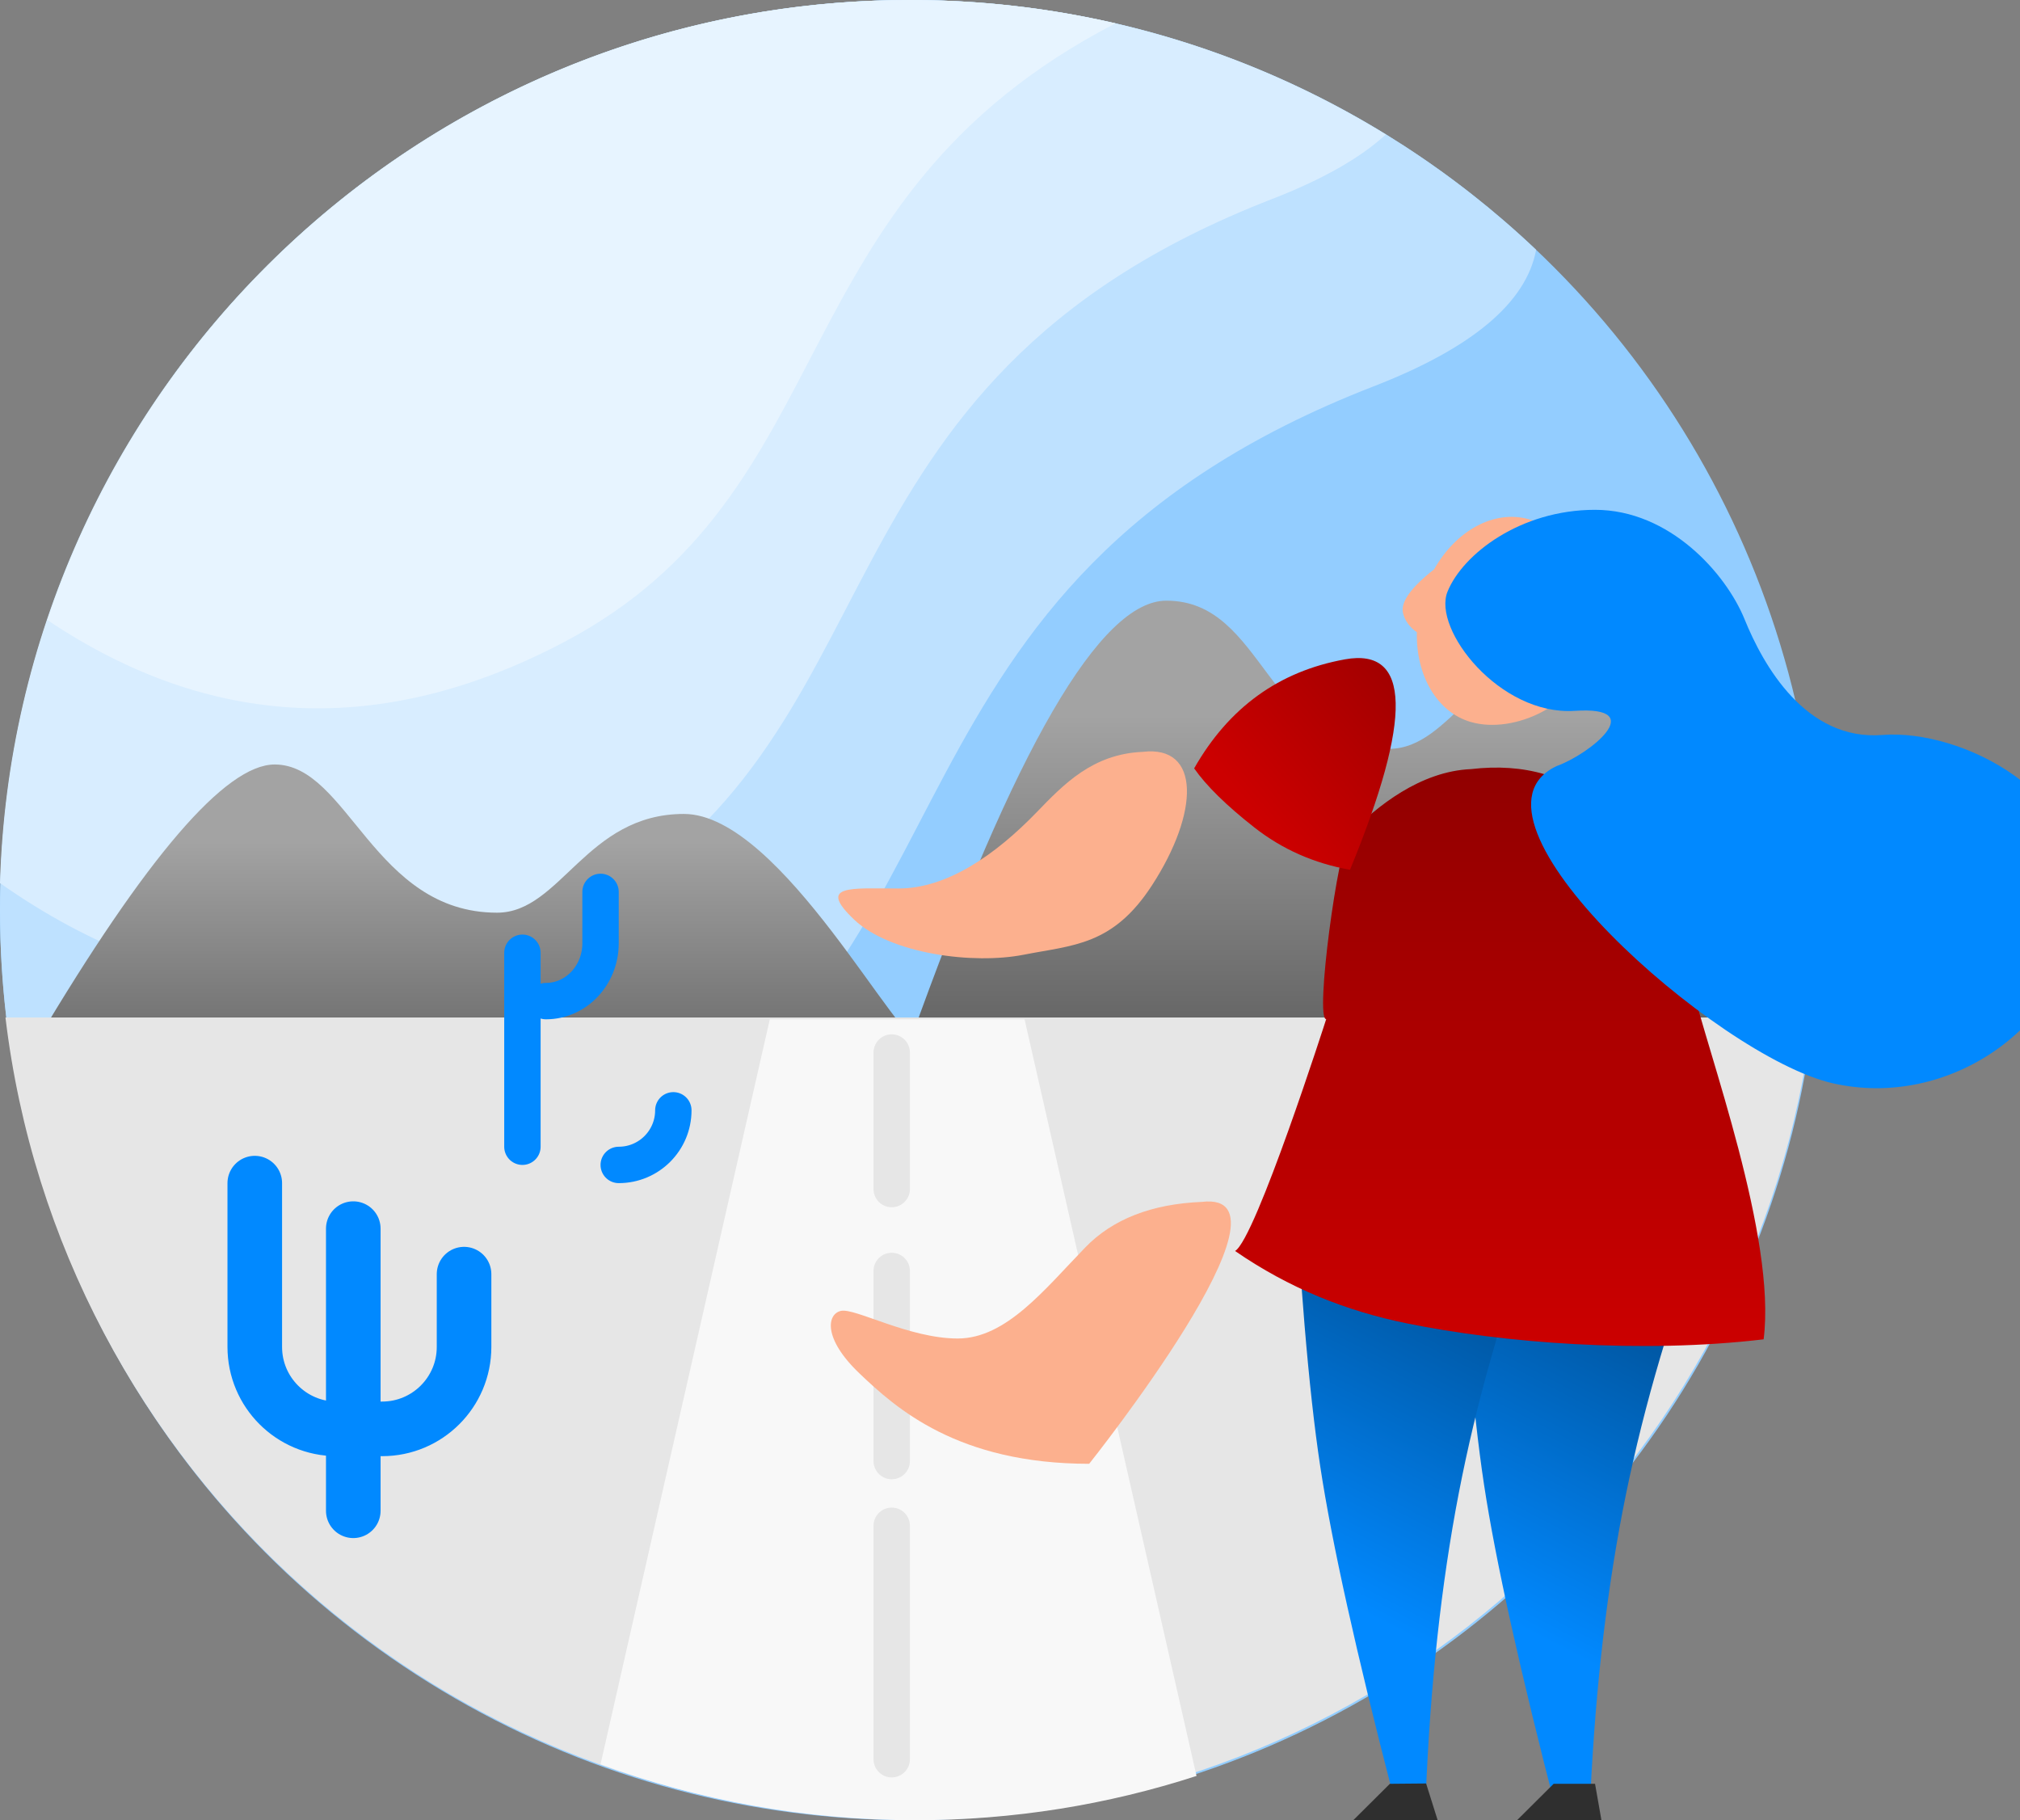 <svg width="111" height="100" viewBox="0 0 111 100" version="1.1" xmlns="http://www.w3.org/2000/svg" xmlns:xlink="http://www.w3.org/1999/xlink" id="el_JRPeolNFr"><rect x="0" y="0" width="111" height="100" fill="#808080" stroke="none"/><style>@-webkit-keyframes kf_el_k7lqIZ3f35__an_hRH-gzRZ4{0%{-webkit-transform: translate(37.729px, 3.003px) rotate(0deg) translate(-37.729px, -3.003px);transform: translate(37.729px, 3.003px) rotate(0deg) translate(-37.729px, -3.003px);}16.67%{-webkit-transform: translate(37.729px, 3.003px) rotate(2deg) translate(-37.729px, -3.003px);transform: translate(37.729px, 3.003px) rotate(2deg) translate(-37.729px, -3.003px);}33.33%{-webkit-transform: translate(37.729px, 3.003px) rotate(0deg) translate(-37.729px, -3.003px);transform: translate(37.729px, 3.003px) rotate(0deg) translate(-37.729px, -3.003px);}50%{-webkit-transform: translate(37.729px, 3.003px) rotate(2deg) translate(-37.729px, -3.003px);transform: translate(37.729px, 3.003px) rotate(2deg) translate(-37.729px, -3.003px);}66.67%{-webkit-transform: translate(37.729px, 3.003px) rotate(0deg) translate(-37.729px, -3.003px);transform: translate(37.729px, 3.003px) rotate(0deg) translate(-37.729px, -3.003px);}83.33%{-webkit-transform: translate(37.729px, 3.003px) rotate(2deg) translate(-37.729px, -3.003px);transform: translate(37.729px, 3.003px) rotate(2deg) translate(-37.729px, -3.003px);}100%{-webkit-transform: translate(37.729px, 3.003px) rotate(0deg) translate(-37.729px, -3.003px);transform: translate(37.729px, 3.003px) rotate(0deg) translate(-37.729px, -3.003px);}}@keyframes kf_el_k7lqIZ3f35__an_hRH-gzRZ4{0%{-webkit-transform: translate(37.729px, 3.003px) rotate(0deg) translate(-37.729px, -3.003px);transform: translate(37.729px, 3.003px) rotate(0deg) translate(-37.729px, -3.003px);}16.67%{-webkit-transform: translate(37.729px, 3.003px) rotate(2deg) translate(-37.729px, -3.003px);transform: translate(37.729px, 3.003px) rotate(2deg) translate(-37.729px, -3.003px);}33.33%{-webkit-transform: translate(37.729px, 3.003px) rotate(0deg) translate(-37.729px, -3.003px);transform: translate(37.729px, 3.003px) rotate(0deg) translate(-37.729px, -3.003px);}50%{-webkit-transform: translate(37.729px, 3.003px) rotate(2deg) translate(-37.729px, -3.003px);transform: translate(37.729px, 3.003px) rotate(2deg) translate(-37.729px, -3.003px);}66.67%{-webkit-transform: translate(37.729px, 3.003px) rotate(0deg) translate(-37.729px, -3.003px);transform: translate(37.729px, 3.003px) rotate(0deg) translate(-37.729px, -3.003px);}83.33%{-webkit-transform: translate(37.729px, 3.003px) rotate(2deg) translate(-37.729px, -3.003px);transform: translate(37.729px, 3.003px) rotate(2deg) translate(-37.729px, -3.003px);}100%{-webkit-transform: translate(37.729px, 3.003px) rotate(0deg) translate(-37.729px, -3.003px);transform: translate(37.729px, 3.003px) rotate(0deg) translate(-37.729px, -3.003px);}}@-webkit-keyframes kf_el_AYVsD6t0A9T_an_MHTxxYZ75{0%{-webkit-transform: translate(29px, 63px) rotate(5deg) translate(-29px, -63px);transform: translate(29px, 63px) rotate(5deg) translate(-29px, -63px);}25%{-webkit-transform: translate(29px, 63px) rotate(-5deg) translate(-29px, -63px);transform: translate(29px, 63px) rotate(-5deg) translate(-29px, -63px);}50%{-webkit-transform: translate(29px, 63px) rotate(5deg) translate(-29px, -63px);transform: translate(29px, 63px) rotate(5deg) translate(-29px, -63px);}75%{-webkit-transform: translate(29px, 63px) rotate(-5deg) translate(-29px, -63px);transform: translate(29px, 63px) rotate(-5deg) translate(-29px, -63px);}100%{-webkit-transform: translate(29px, 63px) rotate(5deg) translate(-29px, -63px);transform: translate(29px, 63px) rotate(5deg) translate(-29px, -63px);}}@keyframes kf_el_AYVsD6t0A9T_an_MHTxxYZ75{0%{-webkit-transform: translate(29px, 63px) rotate(5deg) translate(-29px, -63px);transform: translate(29px, 63px) rotate(5deg) translate(-29px, -63px);}25%{-webkit-transform: translate(29px, 63px) rotate(-5deg) translate(-29px, -63px);transform: translate(29px, 63px) rotate(-5deg) translate(-29px, -63px);}50%{-webkit-transform: translate(29px, 63px) rotate(5deg) translate(-29px, -63px);transform: translate(29px, 63px) rotate(5deg) translate(-29px, -63px);}75%{-webkit-transform: translate(29px, 63px) rotate(-5deg) translate(-29px, -63px);transform: translate(29px, 63px) rotate(-5deg) translate(-29px, -63px);}100%{-webkit-transform: translate(29px, 63px) rotate(5deg) translate(-29px, -63px);transform: translate(29px, 63px) rotate(5deg) translate(-29px, -63px);}}@-webkit-keyframes kf_el_Apk665cyLE_an_L67bC8LBG{0%{-webkit-transform: translate(19.75px, 83px) rotate(-5deg) translate(-19.75px, -83px);transform: translate(19.75px, 83px) rotate(-5deg) translate(-19.75px, -83px);}25%{-webkit-transform: translate(19.75px, 83px) rotate(5deg) translate(-19.75px, -83px);transform: translate(19.75px, 83px) rotate(5deg) translate(-19.75px, -83px);}50%{-webkit-transform: translate(19.75px, 83px) rotate(-5deg) translate(-19.75px, -83px);transform: translate(19.75px, 83px) rotate(-5deg) translate(-19.75px, -83px);}75%{-webkit-transform: translate(19.75px, 83px) rotate(5deg) translate(-19.75px, -83px);transform: translate(19.75px, 83px) rotate(5deg) translate(-19.75px, -83px);}100%{-webkit-transform: translate(19.75px, 83px) rotate(-5deg) translate(-19.75px, -83px);transform: translate(19.75px, 83px) rotate(-5deg) translate(-19.75px, -83px);}}@keyframes kf_el_Apk665cyLE_an_L67bC8LBG{0%{-webkit-transform: translate(19.75px, 83px) rotate(-5deg) translate(-19.75px, -83px);transform: translate(19.75px, 83px) rotate(-5deg) translate(-19.75px, -83px);}25%{-webkit-transform: translate(19.75px, 83px) rotate(5deg) translate(-19.75px, -83px);transform: translate(19.75px, 83px) rotate(5deg) translate(-19.75px, -83px);}50%{-webkit-transform: translate(19.75px, 83px) rotate(-5deg) translate(-19.75px, -83px);transform: translate(19.75px, 83px) rotate(-5deg) translate(-19.75px, -83px);}75%{-webkit-transform: translate(19.75px, 83px) rotate(5deg) translate(-19.75px, -83px);transform: translate(19.75px, 83px) rotate(5deg) translate(-19.75px, -83px);}100%{-webkit-transform: translate(19.75px, 83px) rotate(-5deg) translate(-19.75px, -83px);transform: translate(19.75px, 83px) rotate(-5deg) translate(-19.75px, -83px);}}#el_JRPeolNFr *{-webkit-animation-duration: 2s;animation-duration: 2s;-webkit-animation-iteration-count: infinite;animation-iteration-count: infinite;-webkit-animation-timing-function: cubic-bezier(0, 0, 1, 1);animation-timing-function: cubic-bezier(0, 0, 1, 1);}#el_2B8fmInaDK{stroke: none;stroke-width: 1;fill: none;}#el_YsvGLlYtGp{fill: #93CDFF;}#el_m9s9RxqRwl{fill: #BEE1FF;}#el_r3XtiTS6p5{fill: #D8EDFF;}#el__gYuhGTvaL{fill: #E7F4FF;}#el_XYdj80IwkR{fill: url(#linearGradient-1);}#el_yNcI9G4b0l{fill: url(#linearGradient-2);}#el_ucCgLyBPko{fill: #E6E6E6;}#el_Apk665cyLE{-webkit-transform: translate(14px, 65px);transform: translate(14px, 65px);stroke: #0189FF;stroke-width: 3;}#el_t-sDifbB5-{-webkit-transform: translate(4.5px, 0px) scale(-1, 1);transform: translate(4.5px, 0px) scale(-1, 1);}#el_AYVsD6t0A9T{-webkit-transform: translate(25px, 49px);transform: translate(25px, 49px);stroke: #0189FF;stroke-width: 2;}#el_x5mGFToXJKz{-webkit-transform: translate(9px, 6px) rotate(90deg);transform: translate(9px, 6px) rotate(90deg);}#el_cn-QH5yy3ES{fill: #F8F8F8;}#el_8uF_fqp4lu5{stroke: #E6E6E6;stroke-width: 2;}#el_dAfgDio90dE{stroke: #E6E6E6;stroke-width: 2;}#el_EhPu8cW33Cy{stroke: #E6E6E6;stroke-width: 2;}#el_YSpPx6_mYJX{fill: url(#linearGradient-3);-webkit-transform: translate(173.498px, 0px) scale(-1, 1);transform: translate(173.498px, 0px) scale(-1, 1);}#el_ueRrS8jCt1l{-webkit-transform: translate(85px, 62px) scale(-1, 1);transform: translate(85px, 62px) scale(-1, 1);}#el_Kb4a7Ykxovd{fill: url(#linearGradient-3);}#el_rFkupszN9iR{fill: #2F2F2F;}#el_dcUygx1ovJK{-webkit-transform: translate(100.421px, 32.954px) scale(-1, 1) rotate(11deg);transform: translate(100.421px, 32.954px) scale(-1, 1) rotate(11deg);}#el_MoOCNjRz9fP{fill: #FCB08E;-webkit-transform: translate(33.954px, 17.674px) rotate(102deg);transform: translate(33.954px, 17.674px) rotate(102deg);}#el_xpumsaZWdDn{fill: url(#linearGradient-4);-webkit-transform: translate(-3.996px, 5.889px) rotate(-14deg);transform: translate(-3.996px, 5.889px) rotate(-14deg);}#el_KfaBq_Mqy61{-webkit-transform: translate(19px, 3px);transform: translate(19px, 3px);}#el_HsOQRBbTuXC{fill: #FCB08E;-webkit-transform: translate(14.992px, -3.138px) rotate(-309deg);transform: translate(14.992px, -3.138px) rotate(-309deg);}#el_3P1vuRy3PzG{fill: url(#linearGradient-5);-webkit-transform: translate(2.642px, -1.883px) rotate(17deg);transform: translate(2.642px, -1.883px) rotate(17deg);}#el_TmHq2AicPnd{-webkit-transform: translate(115px, 22.396px) scale(-1, 1) rotate(-2deg);transform: translate(115px, 22.396px) scale(-1, 1) rotate(-2deg);}#el_W_wrvM91fIj{fill: #FCB08E;}#el_k7lqIZ3f35_{fill: #0189FF;-webkit-transform: translate(-2.151px, 2.61px) rotate(-7deg);transform: translate(-2.151px, 2.61px) rotate(-7deg);}#el_TyK18ONpfLl{fill: #2F2F2F;-webkit-transform: translate(171.362px, 0px) scale(-1, 1);transform: translate(171.362px, 0px) scale(-1, 1);}#el_Apk665cyLE_an_L67bC8LBG{-webkit-animation-fill-mode: backwards;animation-fill-mode: backwards;-webkit-transform: translate(19.75px, 83px) rotate(-5deg) translate(-19.75px, -83px);transform: translate(19.75px, 83px) rotate(-5deg) translate(-19.75px, -83px);-webkit-animation-name: kf_el_Apk665cyLE_an_L67bC8LBG;animation-name: kf_el_Apk665cyLE_an_L67bC8LBG;-webkit-animation-timing-function: cubic-bezier(0.42, 0, 0.58, 1);animation-timing-function: cubic-bezier(0.42, 0, 0.58, 1);}#el_AYVsD6t0A9T_an_MHTxxYZ75{-webkit-animation-fill-mode: backwards;animation-fill-mode: backwards;-webkit-transform: translate(29px, 63px) rotate(5deg) translate(-29px, -63px);transform: translate(29px, 63px) rotate(5deg) translate(-29px, -63px);-webkit-animation-name: kf_el_AYVsD6t0A9T_an_MHTxxYZ75;animation-name: kf_el_AYVsD6t0A9T_an_MHTxxYZ75;-webkit-animation-timing-function: cubic-bezier(0.42, 0, 0.58, 1);animation-timing-function: cubic-bezier(0.42, 0, 0.58, 1);}#el_k7lqIZ3f35__an_hRH-gzRZ4{-webkit-animation-fill-mode: backwards;animation-fill-mode: backwards;-webkit-transform: translate(37.729px, 3.003px) rotate(0deg) translate(-37.729px, -3.003px);transform: translate(37.729px, 3.003px) rotate(0deg) translate(-37.729px, -3.003px);-webkit-animation-name: kf_el_k7lqIZ3f35__an_hRH-gzRZ4;animation-name: kf_el_k7lqIZ3f35__an_hRH-gzRZ4;-webkit-animation-timing-function: cubic-bezier(0.42, 0, 0.58, 1);animation-timing-function: cubic-bezier(0.42, 0, 0.58, 1);}</style>
    <!-- Generator: Sketch 53.2 (72643) - https://sketchapp.com -->
    <title>Actividad no disponible</title>
    <desc>Created with Sketch.</desc>
    <defs>
        <linearGradient x1="50%" y1="23.116%" x2="50%" y2="110.587%" id="linearGradient-1">
            <stop stop-color="#A3A3A3" offset="0%"/>
            <stop stop-color="#575757" offset="100%"/>
        </linearGradient>
        <linearGradient x1="50%" y1="23.116%" x2="50%" y2="100%" id="linearGradient-2">
            <stop stop-color="#A3A3A3" offset="0%"/>
            <stop stop-color="#575757" offset="100%"/>
        </linearGradient>
        <linearGradient x1="45.814%" y1="21.19%" x2="56.077%" y2="75.296%" id="linearGradient-3">
            <stop stop-color="#00559F" offset="0%"/>
            <stop stop-color="#0189FF" offset="100%"/>
        </linearGradient>
        <linearGradient x1="50%" y1="0%" x2="50%" y2="100%" id="linearGradient-4">
            <stop stop-color="#900000" offset="0%"/>
            <stop stop-color="#CC0000" offset="100%"/>
        </linearGradient>
        <linearGradient x1="-46.884%" y1="16.454%" x2="50%" y2="100%" id="linearGradient-5">
            <stop stop-color="#900000" offset="0%"/>
            <stop stop-color="#CC0000" offset="100%"/>
        </linearGradient>
    </defs>
    <g id="el_2B8fmInaDK" fill-rule="evenodd">
        <g id="el_YFbdiPCQKi">
            <g id="el_6D-bC5nVg3">
                <g id="el_qihsRUacp7">
                    <circle id="el_YsvGLlYtGp" cx="50" cy="50" r="50"/>
                    <path d="M84.411,13.725 C83.872,16.625 80.897,19.125 75.485,21.224 C47.368,32.131 54.414,52.984 34.724,63.319 C23.057,69.443 11.941,68.904 1.377,61.703 C0.477,57.949 0,54.03 0,50 C0,22.386 22.386,0 50,0 C63.333,0 75.447,5.219 84.411,13.725 Z" id="el_m9s9RxqRwl"/>
                    <path d="M7.99135064e-13,48.518 C0.784,21.589 22.86,0 49.978,0 C59.574,0 68.539,2.703 76.152,7.39 C74.745,8.682 72.663,9.863 69.904,10.933 C43.565,21.15 50.165,40.685 31.721,50.366 C20.614,56.196 10.04,55.58 7.43405337e-13,48.518 Z" id="el_r3XtiTS6p5"/>
                    <path d="M2.6,34.062 C9.254,14.262 27.964,0 50.006,0 C53.89,0 57.671,0.443 61.3,1.281 C42.511,10.999 46.658,27.054 30.953,35.297 C21.037,40.502 11.586,40.09 2.6,34.062 Z" id="el__gYuhGTvaL"/>
                </g>
            </g>
            <path d="M2,57.239 C8.034,47.08 12.399,42 15.093,42 C19.136,42 20.529,50.142 27.316,50.142 C30.815,50.142 32.206,44.717 37.581,44.717 C42.957,44.717 49.522,57.757 50.662,57.239 C52.017,56.624 47.657,56.679 37.581,57.404 L27.316,59.96 L12.955,60.325 L2,57.239 Z" id="el_XYdj80IwkR"/>
            <path d="M50,57.239 C55.772,41.08 60.47,33 64.093,33 C69.529,33 69.529,41.142 76.316,41.142 C79.815,41.142 81.206,35.717 86.581,35.717 C91.957,35.717 98.522,57.757 99.662,57.239 C101.017,56.624 96.657,56.679 86.581,57.404 L76.316,59.96 L61.955,60.325 L50,57.239 Z" id="el_yNcI9G4b0l"/>
            <path d="M0.3,55.9 L99.587,55.9 C96.623,80.685 75.527,99.9 49.944,99.9 C24.36,99.9 3.264,80.685 0.3,55.9 Z" id="el_ucCgLyBPko"/>
            <g id="el_Apk665cyLE_an_L67bC8LBG" data-animator-group="true" data-animator-type="1"><g id="el_Apk665cyLE" stroke-linecap="round">
                <path d="M5.413,2.5 L5.413,18" id="el_2WyJIwLkIW"/>
                <path d="M11.5,5 L11.5,9 C11.5,11.485 9.485,13.5 7,13.5" id="el_seixEog98D"/>
                <path d="M4.5,6.82121026e-13 L4.5,9 C4.5,11.485 2.485,13.5 0,13.5" id="el_t-sDifbB5-"/>
            </g></g>
            <g id="el_AYVsD6t0A9T_an_MHTxxYZ75" data-animator-group="true" data-animator-type="1"><g id="el_AYVsD6t0A9T" stroke-linecap="round">
                <path d="M3.707,3.344 L3.707,14" id="el_OOA0ImaR9Y1"/>
                <path d="M8,0 L8,2.824 C8,4.578 6.657,6 5,6" id="el_0DMDPmSZuAF"/>
                <path d="M3,6 C3,7.657 1.657,9 0,9" id="el_x5mGFToXJKz"/>
            </g></g>
            <path d="M33,96.926 L42.301,56 L56.301,56 L65.749,97.568 C60.884,99.147 55.692,100 50.301,100 C44.219,100 38.391,98.914 33,96.926 Z" id="el_cn-QH5yy3ES"/>
            <path d="M49,57.825 L49,65.325" id="el_8uF_fqp4lu5" stroke-linecap="round"/>
            <path d="M49,69.825 L49,80.269" id="el_dAfgDio90dE" stroke-linecap="round"/>
            <path d="M49,83.825 L49,96.649" id="el_EhPu8cW33Cy" stroke-linecap="round"/>
            <path d="M80,67.792 C81.933,72.984 83.38,78.07 84.341,83.052 C85.302,88.034 85.905,93.577 86.151,99.683 L87.927,99.683 C89.973,91.792 91.314,85.752 91.95,81.563 C92.586,77.375 93.102,71.187 93.498,63 L80,67.792 Z" id="el_YSpPx6_mYJX"/>
            <g id="el_ueRrS8jCt1l">
                <path d="M0.502,4.792 C2.435,9.984 3.882,15.07 4.843,20.052 C5.804,25.034 6.407,30.577 6.653,36.683 L8.43,36.683 C10.475,28.792 11.816,22.752 12.452,18.563 C13.088,14.375 13.604,8.187 14,-9.59232693e-14 L0.502,4.792 Z" id="el_Kb4a7Ykxovd"/>
                <polygon id="el_rFkupszN9iR" points="6 38 10.638 38 8.626 36 6.635 35.982"/>
            </g>
            <g id="el_dcUygx1ovJK">
                <path d="M0.421,15.402 C3.191,15.518 5.327,16.352 6.83,17.904 C9.084,20.231 11.181,22.908 13.842,22.908 C16.504,22.908 19.474,21.227 20.249,21.389 C21.023,21.552 21.256,22.901 19.246,24.819 C17.236,26.737 13.842,29.791 6.616,29.791 C6.616,29.791 -5.399,14.717 0.421,15.402 Z" id="el_MoOCNjRz9fP"/>
                <path d="M31.542,17.148 C31.542,17.148 35.421,29.234 36.55,29.885 C33.577,31.932 30.455,33.179 27.106,33.862 C21.835,34.937 14.211,35.537 7.505,34.738 C6.79,29.133 10.59,18.965 11.49,15.113 C13.574,6.193 17.764,2.726 23.584,3.411 C26.354,3.527 28.769,5.45 30.272,7.001 C30.884,7.634 32.177,17.148 31.542,17.148 Z" id="el_xpumsaZWdDn"/>
                <g id="el_KfaBq_Mqy61">
                    <path d="M3.627,8.489 C6.397,8.606 7.974,10.269 9.476,11.82 C11.73,14.148 14.386,15.996 17.048,15.996 C19.71,15.996 21.517,15.776 19.507,17.694 C17.497,19.612 12.913,20.173 10.19,19.638 C7.468,19.102 5.284,19.146 3.127,15.823 C0.525,11.816 0.445,8.115 3.627,8.489 Z" id="el_HsOQRBbTuXC"/>
                    <path d="M4.595,13.713 C6.569,13.364 8.324,12.587 9.858,11.383 C11.392,10.179 12.493,9.099 13.16,8.143 C11.26,4.804 8.498,2.807 4.874,2.153 C1.25,1.499 1.157,5.353 4.595,13.713 Z" id="el_3P1vuRy3PzG"/>
                </g>
            </g>
            <g id="el_TmHq2AicPnd">
                <path d="M36.192,8.88 C37.462,9.876 38.034,10.671 37.907,11.267 C37.816,11.694 37.518,12.088 37.143,12.336 C37.198,14.695 36.052,16.732 34.169,17.272 C31.804,17.95 28.257,16.369 27.375,13.293 C26.493,10.218 28.61,6.813 30.976,6.135 C32.9,5.583 35,6.765 36.192,8.88 Z" id="el_W_wrvM91fIj"/>
                <g id="el_k7lqIZ3f35__an_hRH-gzRZ4" data-animator-group="true" data-animator-type="1"><path d="M31.611,17.08 C29.815,16.44 26.479,13.773 30.611,14.047 C34.742,14.321 38.449,9.564 37.609,7.497 C36.769,5.431 33.602,3.003 29.502,3.003 C25.401,3.003 22.304,6.508 21.285,9.018 C20.266,11.529 17.928,15.71 13.701,15.372 C9.473,15.034 2.17,18.512 2.829,24.963 C3.488,31.413 10.078,35.962 16.45,34.506 C22.822,33.05 37.618,19.907 31.611,17.08 Z" id="el_k7lqIZ3f35_"/></g>
            </g>
            <polygon id="el_TyK18ONpfLl" points="83.362 100 88 100 85.989 98 83.714 98"/>
        </g>
    </g>
</svg>